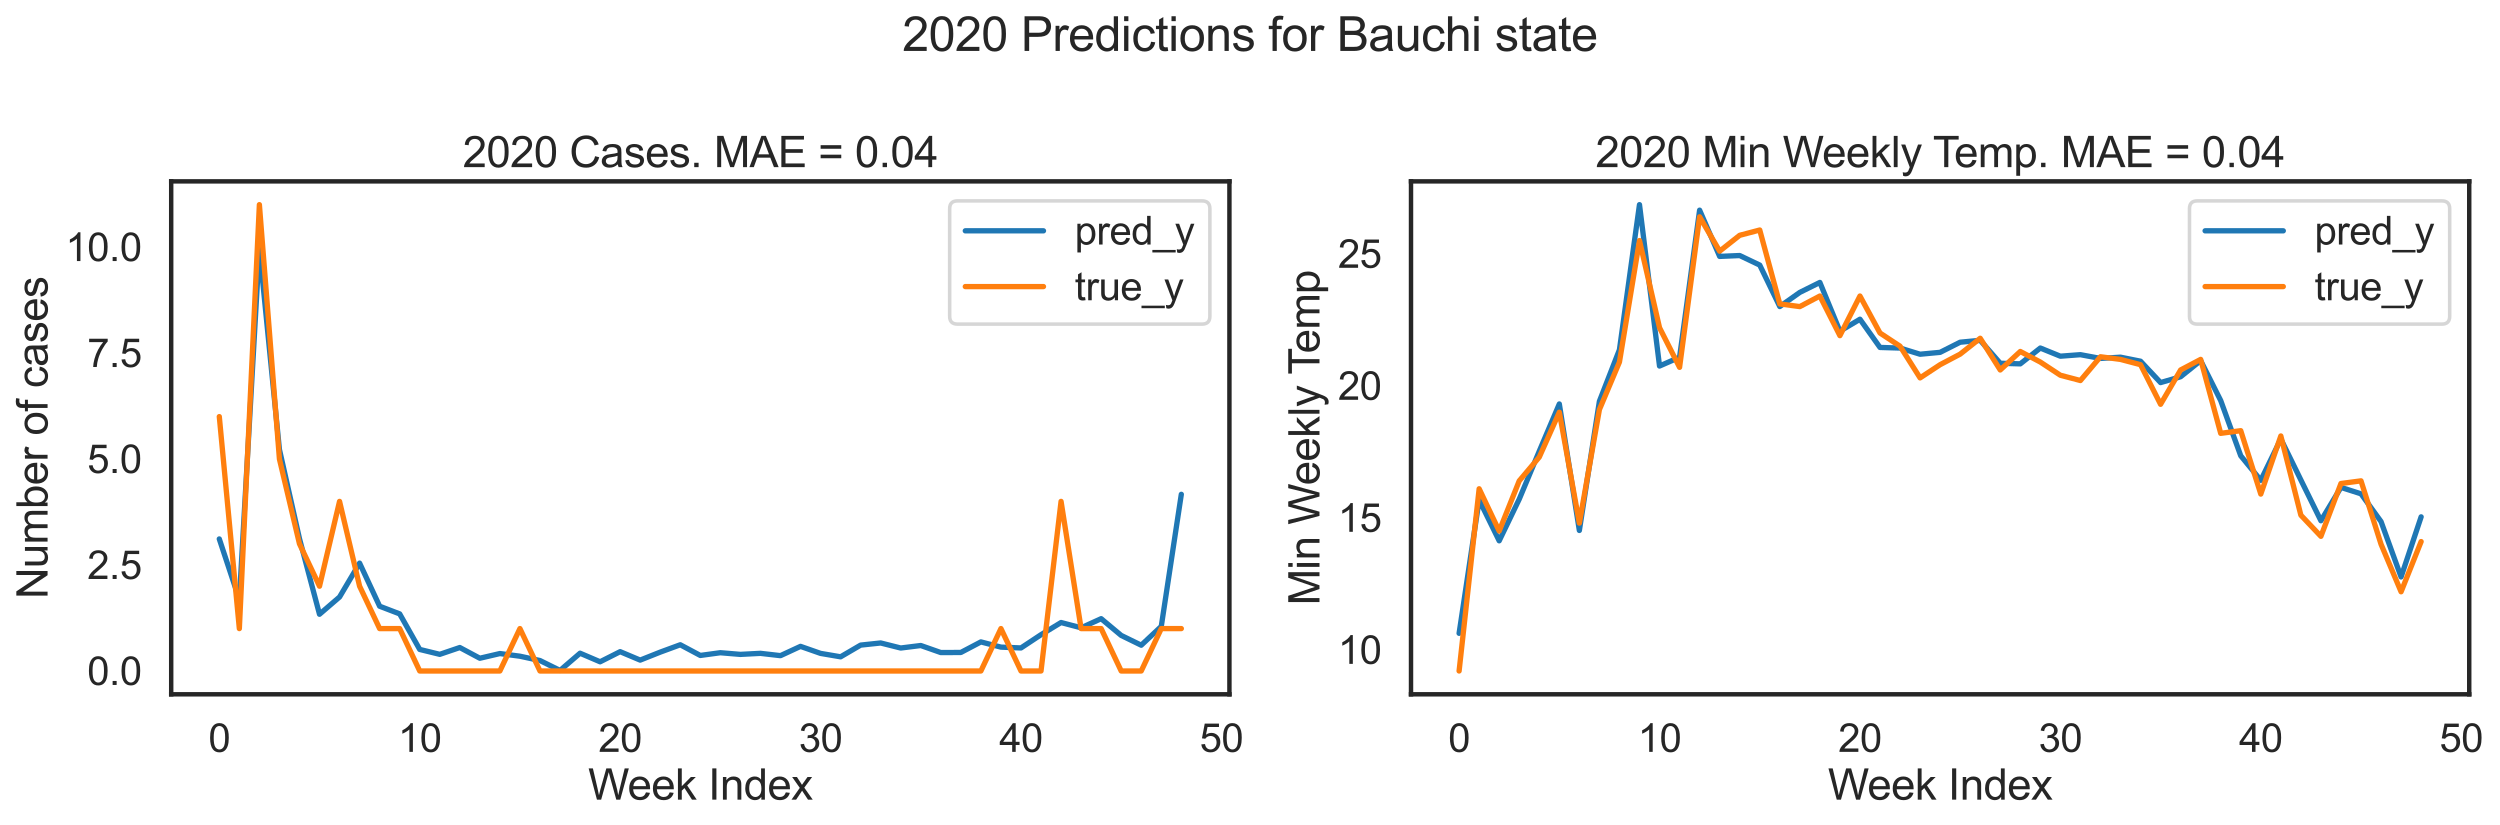 <?xml version="1.0" encoding="utf-8" standalone="no"?>
<!DOCTYPE svg PUBLIC "-//W3C//DTD SVG 1.1//EN"
  "http://www.w3.org/Graphics/SVG/1.1/DTD/svg11.dtd">
<svg xmlns:xlink="http://www.w3.org/1999/xlink" width="1055.394pt" height="348.351pt" viewBox="0 0 1055.394 348.351" xmlns="http://www.w3.org/2000/svg" version="1.1">
 <defs>
  <style type="text/css">*{stroke-linejoin: round; stroke-linecap: butt}</style>
 </defs>
 <g id="figure_1">
  <g id="patch_1">
   <path d="M 0 348.351 
L 1055.394 348.351 
L 1055.394 0 
L 0 0 
z
" style="fill: #ffffff"/>
  </g>
  <g id="axes_1">
   <g id="patch_2">
    <path d="M 72.272 293.1 
L 519.008 293.1 
L 519.008 76.56 
L 72.272 76.56 
z
" style="fill: #ffffff"/>
   </g>
   <g id="matplotlib.axis_1">
    <g id="xtick_1">
     <g id="text_1">
      <!-- 0 -->
      <g style="fill: #262626" transform="translate(87.99 317.41) scale(0.165 -0.165)">
       <defs>
        <path id="ArialMT-30" d="M 266 2259 
Q 266 3072 433 3567 
Q 600 4063 929 4331 
Q 1259 4600 1759 4600 
Q 2128 4600 2406 4451 
Q 2684 4303 2865 4023 
Q 3047 3744 3150 3342 
Q 3253 2941 3253 2259 
Q 3253 1453 3087 958 
Q 2922 463 2592 192 
Q 2263 -78 1759 -78 
Q 1097 -78 719 397 
Q 266 969 266 2259 
z
M 844 2259 
Q 844 1131 1108 757 
Q 1372 384 1759 384 
Q 2147 384 2411 759 
Q 2675 1134 2675 2259 
Q 2675 3391 2411 3762 
Q 2147 4134 1753 4134 
Q 1366 4134 1134 3806 
Q 844 3388 844 2259 
z
" transform="scale(0.016)"/>
       </defs>
       <use xlink:href="#ArialMT-30"/>
      </g>
     </g>
    </g>
    <g id="xtick_2">
     <g id="text_2">
      <!-- 10 -->
      <g style="fill: #262626" transform="translate(168.012 317.41) scale(0.165 -0.165)">
       <defs>
        <path id="ArialMT-31" d="M 2384 0 
L 1822 0 
L 1822 3584 
Q 1619 3391 1289 3197 
Q 959 3003 697 2906 
L 697 3450 
Q 1169 3672 1522 3987 
Q 1875 4303 2022 4600 
L 2384 4600 
L 2384 0 
z
" transform="scale(0.016)"/>
       </defs>
       <use xlink:href="#ArialMT-31"/>
       <use xlink:href="#ArialMT-30" x="55.615"/>
      </g>
     </g>
    </g>
    <g id="xtick_3">
     <g id="text_3">
      <!-- 20 -->
      <g style="fill: #262626" transform="translate(252.621 317.41) scale(0.165 -0.165)">
       <defs>
        <path id="ArialMT-32" d="M 3222 541 
L 3222 0 
L 194 0 
Q 188 203 259 391 
Q 375 700 629 1000 
Q 884 1300 1366 1694 
Q 2113 2306 2375 2664 
Q 2638 3022 2638 3341 
Q 2638 3675 2398 3904 
Q 2159 4134 1775 4134 
Q 1369 4134 1125 3890 
Q 881 3647 878 3216 
L 300 3275 
Q 359 3922 746 4261 
Q 1134 4600 1788 4600 
Q 2447 4600 2831 4234 
Q 3216 3869 3216 3328 
Q 3216 3053 3103 2787 
Q 2991 2522 2730 2228 
Q 2469 1934 1863 1422 
Q 1356 997 1212 845 
Q 1069 694 975 541 
L 3222 541 
z
" transform="scale(0.016)"/>
       </defs>
       <use xlink:href="#ArialMT-32"/>
       <use xlink:href="#ArialMT-30" x="55.615"/>
      </g>
     </g>
    </g>
    <g id="xtick_4">
     <g id="text_4">
      <!-- 30 -->
      <g style="fill: #262626" transform="translate(337.23 317.41) scale(0.165 -0.165)">
       <defs>
        <path id="ArialMT-33" d="M 269 1209 
L 831 1284 
Q 928 806 1161 595 
Q 1394 384 1728 384 
Q 2125 384 2398 659 
Q 2672 934 2672 1341 
Q 2672 1728 2419 1979 
Q 2166 2231 1775 2231 
Q 1616 2231 1378 2169 
L 1441 2663 
Q 1497 2656 1531 2656 
Q 1891 2656 2178 2843 
Q 2466 3031 2466 3422 
Q 2466 3731 2256 3934 
Q 2047 4138 1716 4138 
Q 1388 4138 1169 3931 
Q 950 3725 888 3313 
L 325 3413 
Q 428 3978 793 4289 
Q 1159 4600 1703 4600 
Q 2078 4600 2393 4439 
Q 2709 4278 2876 4000 
Q 3044 3722 3044 3409 
Q 3044 3113 2884 2869 
Q 2725 2625 2413 2481 
Q 2819 2388 3044 2092 
Q 3269 1797 3269 1353 
Q 3269 753 2831 336 
Q 2394 -81 1725 -81 
Q 1122 -81 723 278 
Q 325 638 269 1209 
z
" transform="scale(0.016)"/>
       </defs>
       <use xlink:href="#ArialMT-33"/>
       <use xlink:href="#ArialMT-30" x="55.615"/>
      </g>
     </g>
    </g>
    <g id="xtick_5">
     <g id="text_5">
      <!-- 40 -->
      <g style="fill: #262626" transform="translate(421.839 317.41) scale(0.165 -0.165)">
       <defs>
        <path id="ArialMT-34" d="M 2069 0 
L 2069 1097 
L 81 1097 
L 81 1613 
L 2172 4581 
L 2631 4581 
L 2631 1613 
L 3250 1613 
L 3250 1097 
L 2631 1097 
L 2631 0 
L 2069 0 
z
M 2069 1613 
L 2069 3678 
L 634 1613 
L 2069 1613 
z
" transform="scale(0.016)"/>
       </defs>
       <use xlink:href="#ArialMT-34"/>
       <use xlink:href="#ArialMT-30" x="55.615"/>
      </g>
     </g>
    </g>
    <g id="xtick_6">
     <g id="text_6">
      <!-- 50 -->
      <g style="fill: #262626" transform="translate(506.448 317.41) scale(0.165 -0.165)">
       <defs>
        <path id="ArialMT-35" d="M 266 1200 
L 856 1250 
Q 922 819 1161 601 
Q 1400 384 1738 384 
Q 2144 384 2425 690 
Q 2706 997 2706 1503 
Q 2706 1984 2436 2262 
Q 2166 2541 1728 2541 
Q 1456 2541 1237 2417 
Q 1019 2294 894 2097 
L 366 2166 
L 809 4519 
L 3088 4519 
L 3088 3981 
L 1259 3981 
L 1013 2750 
Q 1425 3038 1878 3038 
Q 2478 3038 2890 2622 
Q 3303 2206 3303 1553 
Q 3303 931 2941 478 
Q 2500 -78 1738 -78 
Q 1113 -78 717 272 
Q 322 622 266 1200 
z
" transform="scale(0.016)"/>
       </defs>
       <use xlink:href="#ArialMT-35"/>
       <use xlink:href="#ArialMT-30" x="55.615"/>
      </g>
     </g>
    </g>
    <g id="text_7">
     <!-- Week Index -->
     <g style="fill: #262626" transform="translate(248.277 337.574) scale(0.18 -0.18)">
      <defs>
       <path id="ArialMT-57" d="M 1294 0 
L 78 4581 
L 700 4581 
L 1397 1578 
Q 1509 1106 1591 641 
Q 1766 1375 1797 1488 
L 2669 4581 
L 3400 4581 
L 4056 2263 
Q 4303 1400 4413 641 
Q 4500 1075 4641 1638 
L 5359 4581 
L 5969 4581 
L 4713 0 
L 4128 0 
L 3163 3491 
Q 3041 3928 3019 4028 
Q 2947 3713 2884 3491 
L 1913 0 
L 1294 0 
z
" transform="scale(0.016)"/>
       <path id="ArialMT-65" d="M 2694 1069 
L 3275 997 
Q 3138 488 2766 206 
Q 2394 -75 1816 -75 
Q 1088 -75 661 373 
Q 234 822 234 1631 
Q 234 2469 665 2931 
Q 1097 3394 1784 3394 
Q 2450 3394 2872 2941 
Q 3294 2488 3294 1666 
Q 3294 1616 3291 1516 
L 816 1516 
Q 847 969 1125 678 
Q 1403 388 1819 388 
Q 2128 388 2347 550 
Q 2566 713 2694 1069 
z
M 847 1978 
L 2700 1978 
Q 2663 2397 2488 2606 
Q 2219 2931 1791 2931 
Q 1403 2931 1139 2672 
Q 875 2413 847 1978 
z
" transform="scale(0.016)"/>
       <path id="ArialMT-6b" d="M 425 0 
L 425 4581 
L 988 4581 
L 988 1969 
L 2319 3319 
L 3047 3319 
L 1778 2088 
L 3175 0 
L 2481 0 
L 1384 1697 
L 988 1316 
L 988 0 
L 425 0 
z
" transform="scale(0.016)"/>
       <path id="ArialMT-20" transform="scale(0.016)"/>
       <path id="ArialMT-49" d="M 597 0 
L 597 4581 
L 1203 4581 
L 1203 0 
L 597 0 
z
" transform="scale(0.016)"/>
       <path id="ArialMT-6e" d="M 422 0 
L 422 3319 
L 928 3319 
L 928 2847 
Q 1294 3394 1984 3394 
Q 2284 3394 2536 3286 
Q 2788 3178 2913 3003 
Q 3038 2828 3088 2588 
Q 3119 2431 3119 2041 
L 3119 0 
L 2556 0 
L 2556 2019 
Q 2556 2363 2490 2533 
Q 2425 2703 2258 2804 
Q 2091 2906 1866 2906 
Q 1506 2906 1245 2678 
Q 984 2450 984 1813 
L 984 0 
L 422 0 
z
" transform="scale(0.016)"/>
       <path id="ArialMT-64" d="M 2575 0 
L 2575 419 
Q 2259 -75 1647 -75 
Q 1250 -75 917 144 
Q 584 363 401 755 
Q 219 1147 219 1656 
Q 219 2153 384 2558 
Q 550 2963 881 3178 
Q 1213 3394 1622 3394 
Q 1922 3394 2156 3267 
Q 2391 3141 2538 2938 
L 2538 4581 
L 3097 4581 
L 3097 0 
L 2575 0 
z
M 797 1656 
Q 797 1019 1065 703 
Q 1334 388 1700 388 
Q 2069 388 2326 689 
Q 2584 991 2584 1609 
Q 2584 2291 2321 2609 
Q 2059 2928 1675 2928 
Q 1300 2928 1048 2622 
Q 797 2316 797 1656 
z
" transform="scale(0.016)"/>
       <path id="ArialMT-78" d="M 47 0 
L 1259 1725 
L 138 3319 
L 841 3319 
L 1350 2541 
Q 1494 2319 1581 2169 
Q 1719 2375 1834 2534 
L 2394 3319 
L 3066 3319 
L 1919 1756 
L 3153 0 
L 2463 0 
L 1781 1031 
L 1600 1309 
L 728 0 
L 47 0 
z
" transform="scale(0.016)"/>
      </defs>
      <use xlink:href="#ArialMT-57"/>
      <use xlink:href="#ArialMT-65" x="92.635"/>
      <use xlink:href="#ArialMT-65" x="148.25"/>
      <use xlink:href="#ArialMT-6b" x="203.865"/>
      <use xlink:href="#ArialMT-20" x="253.865"/>
      <use xlink:href="#ArialMT-49" x="281.648"/>
      <use xlink:href="#ArialMT-6e" x="309.432"/>
      <use xlink:href="#ArialMT-64" x="365.047"/>
      <use xlink:href="#ArialMT-65" x="420.662"/>
      <use xlink:href="#ArialMT-78" x="476.277"/>
     </g>
    </g>
   </g>
   <g id="matplotlib.axis_2">
    <g id="ytick_1">
     <g id="text_8">
      <!-- 0.0 -->
      <g style="fill: #262626" transform="translate(36.837 289.162) scale(0.165 -0.165)">
       <defs>
        <path id="ArialMT-2e" d="M 581 0 
L 581 641 
L 1222 641 
L 1222 0 
L 581 0 
z
" transform="scale(0.016)"/>
       </defs>
       <use xlink:href="#ArialMT-30"/>
       <use xlink:href="#ArialMT-2e" x="55.615"/>
       <use xlink:href="#ArialMT-30" x="83.398"/>
      </g>
     </g>
    </g>
    <g id="ytick_2">
     <g id="text_9">
      <!-- 2.5 -->
      <g style="fill: #262626" transform="translate(36.837 244.423) scale(0.165 -0.165)">
       <use xlink:href="#ArialMT-32"/>
       <use xlink:href="#ArialMT-2e" x="55.615"/>
       <use xlink:href="#ArialMT-35" x="83.398"/>
      </g>
     </g>
    </g>
    <g id="ytick_3">
     <g id="text_10">
      <!-- 5.0 -->
      <g style="fill: #262626" transform="translate(36.837 199.683) scale(0.165 -0.165)">
       <use xlink:href="#ArialMT-35"/>
       <use xlink:href="#ArialMT-2e" x="55.615"/>
       <use xlink:href="#ArialMT-30" x="83.398"/>
      </g>
     </g>
    </g>
    <g id="ytick_4">
     <g id="text_11">
      <!-- 7.5 -->
      <g style="fill: #262626" transform="translate(36.837 154.943) scale(0.165 -0.165)">
       <defs>
        <path id="ArialMT-37" d="M 303 3981 
L 303 4522 
L 3269 4522 
L 3269 4084 
Q 2831 3619 2401 2847 
Q 1972 2075 1738 1259 
Q 1569 684 1522 0 
L 944 0 
Q 953 541 1156 1306 
Q 1359 2072 1739 2783 
Q 2119 3494 2547 3981 
L 303 3981 
z
" transform="scale(0.016)"/>
       </defs>
       <use xlink:href="#ArialMT-37"/>
       <use xlink:href="#ArialMT-2e" x="55.615"/>
       <use xlink:href="#ArialMT-35" x="83.398"/>
      </g>
     </g>
    </g>
    <g id="ytick_5">
     <g id="text_12">
      <!-- 10.0 -->
      <g style="fill: #262626" transform="translate(27.662 110.204) scale(0.165 -0.165)">
       <use xlink:href="#ArialMT-31"/>
       <use xlink:href="#ArialMT-30" x="55.615"/>
       <use xlink:href="#ArialMT-2e" x="111.23"/>
       <use xlink:href="#ArialMT-30" x="139.014"/>
      </g>
     </g>
    </g>
    <g id="text_13">
     <!-- Number of cases -->
     <g style="fill: #262626" transform="translate(20.084 252.853) rotate(-90) scale(0.18 -0.18)">
      <defs>
       <path id="ArialMT-4e" d="M 488 0 
L 488 4581 
L 1109 4581 
L 3516 984 
L 3516 4581 
L 4097 4581 
L 4097 0 
L 3475 0 
L 1069 3600 
L 1069 0 
L 488 0 
z
" transform="scale(0.016)"/>
       <path id="ArialMT-75" d="M 2597 0 
L 2597 488 
Q 2209 -75 1544 -75 
Q 1250 -75 995 37 
Q 741 150 617 320 
Q 494 491 444 738 
Q 409 903 409 1263 
L 409 3319 
L 972 3319 
L 972 1478 
Q 972 1038 1006 884 
Q 1059 663 1231 536 
Q 1403 409 1656 409 
Q 1909 409 2131 539 
Q 2353 669 2445 892 
Q 2538 1116 2538 1541 
L 2538 3319 
L 3100 3319 
L 3100 0 
L 2597 0 
z
" transform="scale(0.016)"/>
       <path id="ArialMT-6d" d="M 422 0 
L 422 3319 
L 925 3319 
L 925 2853 
Q 1081 3097 1340 3245 
Q 1600 3394 1931 3394 
Q 2300 3394 2536 3241 
Q 2772 3088 2869 2813 
Q 3263 3394 3894 3394 
Q 4388 3394 4653 3120 
Q 4919 2847 4919 2278 
L 4919 0 
L 4359 0 
L 4359 2091 
Q 4359 2428 4304 2576 
Q 4250 2725 4106 2815 
Q 3963 2906 3769 2906 
Q 3419 2906 3187 2673 
Q 2956 2441 2956 1928 
L 2956 0 
L 2394 0 
L 2394 2156 
Q 2394 2531 2256 2718 
Q 2119 2906 1806 2906 
Q 1569 2906 1367 2781 
Q 1166 2656 1075 2415 
Q 984 2175 984 1722 
L 984 0 
L 422 0 
z
" transform="scale(0.016)"/>
       <path id="ArialMT-62" d="M 941 0 
L 419 0 
L 419 4581 
L 981 4581 
L 981 2947 
Q 1338 3394 1891 3394 
Q 2197 3394 2470 3270 
Q 2744 3147 2920 2923 
Q 3097 2700 3197 2384 
Q 3297 2069 3297 1709 
Q 3297 856 2875 390 
Q 2453 -75 1863 -75 
Q 1275 -75 941 416 
L 941 0 
z
M 934 1684 
Q 934 1088 1097 822 
Q 1363 388 1816 388 
Q 2184 388 2453 708 
Q 2722 1028 2722 1663 
Q 2722 2313 2464 2622 
Q 2206 2931 1841 2931 
Q 1472 2931 1203 2611 
Q 934 2291 934 1684 
z
" transform="scale(0.016)"/>
       <path id="ArialMT-72" d="M 416 0 
L 416 3319 
L 922 3319 
L 922 2816 
Q 1116 3169 1280 3281 
Q 1444 3394 1641 3394 
Q 1925 3394 2219 3213 
L 2025 2691 
Q 1819 2813 1613 2813 
Q 1428 2813 1281 2702 
Q 1134 2591 1072 2394 
Q 978 2094 978 1738 
L 978 0 
L 416 0 
z
" transform="scale(0.016)"/>
       <path id="ArialMT-6f" d="M 213 1659 
Q 213 2581 725 3025 
Q 1153 3394 1769 3394 
Q 2453 3394 2887 2945 
Q 3322 2497 3322 1706 
Q 3322 1066 3130 698 
Q 2938 331 2570 128 
Q 2203 -75 1769 -75 
Q 1072 -75 642 372 
Q 213 819 213 1659 
z
M 791 1659 
Q 791 1022 1069 705 
Q 1347 388 1769 388 
Q 2188 388 2466 706 
Q 2744 1025 2744 1678 
Q 2744 2294 2464 2611 
Q 2184 2928 1769 2928 
Q 1347 2928 1069 2612 
Q 791 2297 791 1659 
z
" transform="scale(0.016)"/>
       <path id="ArialMT-66" d="M 556 0 
L 556 2881 
L 59 2881 
L 59 3319 
L 556 3319 
L 556 3672 
Q 556 4006 616 4169 
Q 697 4388 901 4523 
Q 1106 4659 1475 4659 
Q 1713 4659 2000 4603 
L 1916 4113 
Q 1741 4144 1584 4144 
Q 1328 4144 1222 4034 
Q 1116 3925 1116 3625 
L 1116 3319 
L 1763 3319 
L 1763 2881 
L 1116 2881 
L 1116 0 
L 556 0 
z
" transform="scale(0.016)"/>
       <path id="ArialMT-63" d="M 2588 1216 
L 3141 1144 
Q 3050 572 2676 248 
Q 2303 -75 1759 -75 
Q 1078 -75 664 370 
Q 250 816 250 1647 
Q 250 2184 428 2587 
Q 606 2991 970 3192 
Q 1334 3394 1763 3394 
Q 2303 3394 2647 3120 
Q 2991 2847 3088 2344 
L 2541 2259 
Q 2463 2594 2264 2762 
Q 2066 2931 1784 2931 
Q 1359 2931 1093 2626 
Q 828 2322 828 1663 
Q 828 994 1084 691 
Q 1341 388 1753 388 
Q 2084 388 2306 591 
Q 2528 794 2588 1216 
z
" transform="scale(0.016)"/>
       <path id="ArialMT-61" d="M 2588 409 
Q 2275 144 1986 34 
Q 1697 -75 1366 -75 
Q 819 -75 525 192 
Q 231 459 231 875 
Q 231 1119 342 1320 
Q 453 1522 633 1644 
Q 813 1766 1038 1828 
Q 1203 1872 1538 1913 
Q 2219 1994 2541 2106 
Q 2544 2222 2544 2253 
Q 2544 2597 2384 2738 
Q 2169 2928 1744 2928 
Q 1347 2928 1158 2789 
Q 969 2650 878 2297 
L 328 2372 
Q 403 2725 575 2942 
Q 747 3159 1072 3276 
Q 1397 3394 1825 3394 
Q 2250 3394 2515 3294 
Q 2781 3194 2906 3042 
Q 3031 2891 3081 2659 
Q 3109 2516 3109 2141 
L 3109 1391 
Q 3109 606 3145 398 
Q 3181 191 3288 0 
L 2700 0 
Q 2613 175 2588 409 
z
M 2541 1666 
Q 2234 1541 1622 1453 
Q 1275 1403 1131 1340 
Q 988 1278 909 1158 
Q 831 1038 831 891 
Q 831 666 1001 516 
Q 1172 366 1500 366 
Q 1825 366 2078 508 
Q 2331 650 2450 897 
Q 2541 1088 2541 1459 
L 2541 1666 
z
" transform="scale(0.016)"/>
       <path id="ArialMT-73" d="M 197 991 
L 753 1078 
Q 800 744 1014 566 
Q 1228 388 1613 388 
Q 2000 388 2187 545 
Q 2375 703 2375 916 
Q 2375 1106 2209 1216 
Q 2094 1291 1634 1406 
Q 1016 1563 777 1677 
Q 538 1791 414 1992 
Q 291 2194 291 2438 
Q 291 2659 392 2848 
Q 494 3038 669 3163 
Q 800 3259 1026 3326 
Q 1253 3394 1513 3394 
Q 1903 3394 2198 3281 
Q 2494 3169 2634 2976 
Q 2775 2784 2828 2463 
L 2278 2388 
Q 2241 2644 2061 2787 
Q 1881 2931 1553 2931 
Q 1166 2931 1000 2803 
Q 834 2675 834 2503 
Q 834 2394 903 2306 
Q 972 2216 1119 2156 
Q 1203 2125 1616 2013 
Q 2213 1853 2448 1751 
Q 2684 1650 2818 1456 
Q 2953 1263 2953 975 
Q 2953 694 2789 445 
Q 2625 197 2315 61 
Q 2006 -75 1616 -75 
Q 969 -75 630 194 
Q 291 463 197 991 
z
" transform="scale(0.016)"/>
      </defs>
      <use xlink:href="#ArialMT-4e"/>
      <use xlink:href="#ArialMT-75" x="72.217"/>
      <use xlink:href="#ArialMT-6d" x="127.832"/>
      <use xlink:href="#ArialMT-62" x="211.133"/>
      <use xlink:href="#ArialMT-65" x="266.748"/>
      <use xlink:href="#ArialMT-72" x="322.363"/>
      <use xlink:href="#ArialMT-20" x="355.664"/>
      <use xlink:href="#ArialMT-6f" x="383.447"/>
      <use xlink:href="#ArialMT-66" x="439.062"/>
      <use xlink:href="#ArialMT-20" x="466.846"/>
      <use xlink:href="#ArialMT-63" x="494.629"/>
      <use xlink:href="#ArialMT-61" x="544.629"/>
      <use xlink:href="#ArialMT-73" x="600.244"/>
      <use xlink:href="#ArialMT-65" x="650.244"/>
      <use xlink:href="#ArialMT-73" x="705.859"/>
     </g>
    </g>
   </g>
   <g id="line2d_1">
    <path d="M 92.578 227.526 
L 101.039 253.113 
L 109.5 104.651 
L 117.961 189.757 
L 126.422 227.388 
L 134.883 259.308 
L 143.344 252.031 
L 151.805 237.732 
L 160.265 255.918 
L 168.726 259.157 
L 177.187 274.162 
L 185.648 276.233 
L 194.109 273.36 
L 202.57 277.88 
L 211.031 275.903 
L 219.492 277.022 
L 227.953 278.852 
L 236.414 283.033 
L 244.874 275.759 
L 253.335 279.378 
L 261.796 275.106 
L 270.257 278.667 
L 278.718 275.305 
L 287.179 272.191 
L 295.64 276.702 
L 304.101 275.55 
L 312.562 276.255 
L 321.023 275.814 
L 329.484 276.789 
L 337.944 272.871 
L 346.405 275.833 
L 354.866 277.279 
L 363.327 272.336 
L 371.788 271.435 
L 380.249 273.566 
L 388.71 272.508 
L 397.171 275.483 
L 405.632 275.443 
L 414.093 270.989 
L 422.553 273.185 
L 431.014 273.537 
L 439.475 267.936 
L 447.936 262.805 
L 456.397 265.032 
L 464.858 261.184 
L 473.319 268.246 
L 481.78 272.375 
L 490.241 264.435 
L 498.702 208.688 
" clip-path="url(#p2c57cfb9e2)" style="fill: none; stroke: #1f77b4; stroke-width: 2.25; stroke-linecap: round"/>
   </g>
   <g id="line2d_2">
    <path d="M 92.578 175.882 
L 101.039 265.361 
L 109.5 86.403 
L 117.961 193.778 
L 126.422 229.57 
L 134.883 247.466 
L 143.344 211.674 
L 151.805 247.466 
L 160.265 265.361 
L 168.726 265.361 
L 177.187 283.257 
L 185.648 283.257 
L 194.109 283.257 
L 202.57 283.257 
L 211.031 283.257 
L 219.492 265.361 
L 227.953 283.257 
L 236.414 283.257 
L 244.874 283.257 
L 253.335 283.257 
L 261.796 283.257 
L 270.257 283.257 
L 278.718 283.257 
L 287.179 283.257 
L 295.64 283.257 
L 304.101 283.257 
L 312.562 283.257 
L 321.023 283.257 
L 329.484 283.257 
L 337.944 283.257 
L 346.405 283.257 
L 354.866 283.257 
L 363.327 283.257 
L 371.788 283.257 
L 380.249 283.257 
L 388.71 283.257 
L 397.171 283.257 
L 405.632 283.257 
L 414.093 283.257 
L 422.553 265.361 
L 431.014 283.257 
L 439.475 283.257 
L 447.936 211.674 
L 456.397 265.361 
L 464.858 265.361 
L 473.319 283.257 
L 481.78 283.257 
L 490.241 265.361 
L 498.702 265.361 
" clip-path="url(#p2c57cfb9e2)" style="fill: none; stroke: #ff7f0e; stroke-width: 2.25; stroke-linecap: round"/>
   </g>
   <g id="patch_3">
    <path d="M 72.272 293.1 
L 72.272 76.56 
" style="fill: none; stroke: #262626; stroke-width: 1.875; stroke-linejoin: miter; stroke-linecap: square"/>
   </g>
   <g id="patch_4">
    <path d="M 519.008 293.1 
L 519.008 76.56 
" style="fill: none; stroke: #262626; stroke-width: 1.875; stroke-linejoin: miter; stroke-linecap: square"/>
   </g>
   <g id="patch_5">
    <path d="M 72.272 293.1 
L 519.008 293.1 
" style="fill: none; stroke: #262626; stroke-width: 1.875; stroke-linejoin: miter; stroke-linecap: square"/>
   </g>
   <g id="patch_6">
    <path d="M 72.272 76.56 
L 519.008 76.56 
" style="fill: none; stroke: #262626; stroke-width: 1.875; stroke-linejoin: miter; stroke-linecap: square"/>
   </g>
   <g id="text_14">
    <!-- 2020 Cases. MAE = 0.04 -->
    <g style="fill: #262626" transform="translate(195.335 70.56) scale(0.18 -0.18)">
     <defs>
      <path id="ArialMT-43" d="M 3763 1606 
L 4369 1453 
Q 4178 706 3683 314 
Q 3188 -78 2472 -78 
Q 1731 -78 1267 223 
Q 803 525 561 1097 
Q 319 1669 319 2325 
Q 319 3041 592 3573 
Q 866 4106 1370 4382 
Q 1875 4659 2481 4659 
Q 3169 4659 3637 4309 
Q 4106 3959 4291 3325 
L 3694 3184 
Q 3534 3684 3231 3912 
Q 2928 4141 2469 4141 
Q 1941 4141 1586 3887 
Q 1231 3634 1087 3207 
Q 944 2781 944 2328 
Q 944 1744 1114 1308 
Q 1284 872 1643 656 
Q 2003 441 2422 441 
Q 2931 441 3284 734 
Q 3638 1028 3763 1606 
z
" transform="scale(0.016)"/>
      <path id="ArialMT-4d" d="M 475 0 
L 475 4581 
L 1388 4581 
L 2472 1338 
Q 2622 884 2691 659 
Q 2769 909 2934 1394 
L 4031 4581 
L 4847 4581 
L 4847 0 
L 4263 0 
L 4263 3834 
L 2931 0 
L 2384 0 
L 1059 3900 
L 1059 0 
L 475 0 
z
" transform="scale(0.016)"/>
      <path id="ArialMT-41" d="M -9 0 
L 1750 4581 
L 2403 4581 
L 4278 0 
L 3588 0 
L 3053 1388 
L 1138 1388 
L 634 0 
L -9 0 
z
M 1313 1881 
L 2866 1881 
L 2388 3150 
Q 2169 3728 2063 4100 
Q 1975 3659 1816 3225 
L 1313 1881 
z
" transform="scale(0.016)"/>
      <path id="ArialMT-45" d="M 506 0 
L 506 4581 
L 3819 4581 
L 3819 4041 
L 1113 4041 
L 1113 2638 
L 3647 2638 
L 3647 2100 
L 1113 2100 
L 1113 541 
L 3925 541 
L 3925 0 
L 506 0 
z
" transform="scale(0.016)"/>
      <path id="ArialMT-3d" d="M 3381 2694 
L 356 2694 
L 356 3219 
L 3381 3219 
L 3381 2694 
z
M 3381 1303 
L 356 1303 
L 356 1828 
L 3381 1828 
L 3381 1303 
z
" transform="scale(0.016)"/>
     </defs>
     <use xlink:href="#ArialMT-32"/>
     <use xlink:href="#ArialMT-30" x="55.615"/>
     <use xlink:href="#ArialMT-32" x="111.23"/>
     <use xlink:href="#ArialMT-30" x="166.846"/>
     <use xlink:href="#ArialMT-20" x="222.461"/>
     <use xlink:href="#ArialMT-43" x="250.244"/>
     <use xlink:href="#ArialMT-61" x="322.461"/>
     <use xlink:href="#ArialMT-73" x="378.076"/>
     <use xlink:href="#ArialMT-65" x="428.076"/>
     <use xlink:href="#ArialMT-73" x="483.691"/>
     <use xlink:href="#ArialMT-2e" x="533.691"/>
     <use xlink:href="#ArialMT-20" x="561.475"/>
     <use xlink:href="#ArialMT-4d" x="589.258"/>
     <use xlink:href="#ArialMT-41" x="672.559"/>
     <use xlink:href="#ArialMT-45" x="739.258"/>
     <use xlink:href="#ArialMT-20" x="805.957"/>
     <use xlink:href="#ArialMT-3d" x="833.74"/>
     <use xlink:href="#ArialMT-20" x="892.139"/>
     <use xlink:href="#ArialMT-30" x="919.922"/>
     <use xlink:href="#ArialMT-2e" x="975.537"/>
     <use xlink:href="#ArialMT-30" x="1003.32"/>
     <use xlink:href="#ArialMT-34" x="1058.936"/>
    </g>
   </g>
   <g id="legend_1">
    <g id="patch_7">
     <path d="M 404.212 136.826 
L 507.458 136.826 
Q 510.758 136.826 510.758 133.526 
L 510.758 88.11 
Q 510.758 84.81 507.458 84.81 
L 404.212 84.81 
Q 400.912 84.81 400.912 88.11 
L 400.912 133.526 
Q 400.912 136.826 404.212 136.826 
z
" style="fill: #ffffff; opacity: 0.8; stroke: #cccccc; stroke-width: 1.5; stroke-linejoin: miter"/>
    </g>
    <g id="line2d_3">
     <path d="M 407.512 97.445 
L 424.012 97.445 
L 440.512 97.445 
" style="fill: none; stroke: #1f77b4; stroke-width: 2.25; stroke-linecap: round"/>
    </g>
    <g id="text_15">
     <!-- pred_y -->
     <g style="fill: #262626" transform="translate(453.712 103.22) scale(0.165 -0.165)">
      <defs>
       <path id="ArialMT-70" d="M 422 -1272 
L 422 3319 
L 934 3319 
L 934 2888 
Q 1116 3141 1344 3267 
Q 1572 3394 1897 3394 
Q 2322 3394 2647 3175 
Q 2972 2956 3137 2557 
Q 3303 2159 3303 1684 
Q 3303 1175 3120 767 
Q 2938 359 2589 142 
Q 2241 -75 1856 -75 
Q 1575 -75 1351 44 
Q 1128 163 984 344 
L 984 -1272 
L 422 -1272 
z
M 931 1641 
Q 931 1000 1190 694 
Q 1450 388 1819 388 
Q 2194 388 2461 705 
Q 2728 1022 2728 1688 
Q 2728 2322 2467 2637 
Q 2206 2953 1844 2953 
Q 1484 2953 1207 2617 
Q 931 2281 931 1641 
z
" transform="scale(0.016)"/>
       <path id="ArialMT-5f" d="M -97 -1272 
L -97 -866 
L 3631 -866 
L 3631 -1272 
L -97 -1272 
z
" transform="scale(0.016)"/>
       <path id="ArialMT-79" d="M 397 -1278 
L 334 -750 
Q 519 -800 656 -800 
Q 844 -800 956 -737 
Q 1069 -675 1141 -563 
Q 1194 -478 1313 -144 
Q 1328 -97 1363 -6 
L 103 3319 
L 709 3319 
L 1400 1397 
Q 1534 1031 1641 628 
Q 1738 1016 1872 1384 
L 2581 3319 
L 3144 3319 
L 1881 -56 
Q 1678 -603 1566 -809 
Q 1416 -1088 1222 -1217 
Q 1028 -1347 759 -1347 
Q 597 -1347 397 -1278 
z
" transform="scale(0.016)"/>
      </defs>
      <use xlink:href="#ArialMT-70"/>
      <use xlink:href="#ArialMT-72" x="55.615"/>
      <use xlink:href="#ArialMT-65" x="88.916"/>
      <use xlink:href="#ArialMT-64" x="144.531"/>
      <use xlink:href="#ArialMT-5f" x="200.146"/>
      <use xlink:href="#ArialMT-79" x="255.762"/>
     </g>
    </g>
    <g id="line2d_4">
     <path d="M 407.512 120.979 
L 424.012 120.979 
L 440.512 120.979 
" style="fill: none; stroke: #ff7f0e; stroke-width: 2.25; stroke-linecap: round"/>
    </g>
    <g id="text_16">
     <!-- true_y -->
     <g style="fill: #262626" transform="translate(453.712 126.754) scale(0.165 -0.165)">
      <defs>
       <path id="ArialMT-74" d="M 1650 503 
L 1731 6 
Q 1494 -44 1306 -44 
Q 1000 -44 831 53 
Q 663 150 594 308 
Q 525 466 525 972 
L 525 2881 
L 113 2881 
L 113 3319 
L 525 3319 
L 525 4141 
L 1084 4478 
L 1084 3319 
L 1650 3319 
L 1650 2881 
L 1084 2881 
L 1084 941 
Q 1084 700 1114 631 
Q 1144 563 1211 522 
Q 1278 481 1403 481 
Q 1497 481 1650 503 
z
" transform="scale(0.016)"/>
      </defs>
      <use xlink:href="#ArialMT-74"/>
      <use xlink:href="#ArialMT-72" x="27.783"/>
      <use xlink:href="#ArialMT-75" x="61.084"/>
      <use xlink:href="#ArialMT-65" x="116.699"/>
      <use xlink:href="#ArialMT-5f" x="172.314"/>
      <use xlink:href="#ArialMT-79" x="227.93"/>
     </g>
    </g>
   </g>
  </g>
  <g id="axes_2">
   <g id="patch_8">
    <path d="M 595.667 293.1 
L 1042.403 293.1 
L 1042.403 76.56 
L 595.667 76.56 
z
" style="fill: #ffffff"/>
   </g>
   <g id="matplotlib.axis_3">
    <g id="xtick_7">
     <g id="text_17">
      <!-- 0 -->
      <g style="fill: #262626" transform="translate(611.385 317.41) scale(0.165 -0.165)">
       <use xlink:href="#ArialMT-30"/>
      </g>
     </g>
    </g>
    <g id="xtick_8">
     <g id="text_18">
      <!-- 10 -->
      <g style="fill: #262626" transform="translate(691.407 317.41) scale(0.165 -0.165)">
       <use xlink:href="#ArialMT-31"/>
       <use xlink:href="#ArialMT-30" x="55.615"/>
      </g>
     </g>
    </g>
    <g id="xtick_9">
     <g id="text_19">
      <!-- 20 -->
      <g style="fill: #262626" transform="translate(776.016 317.41) scale(0.165 -0.165)">
       <use xlink:href="#ArialMT-32"/>
       <use xlink:href="#ArialMT-30" x="55.615"/>
      </g>
     </g>
    </g>
    <g id="xtick_10">
     <g id="text_20">
      <!-- 30 -->
      <g style="fill: #262626" transform="translate(860.625 317.41) scale(0.165 -0.165)">
       <use xlink:href="#ArialMT-33"/>
       <use xlink:href="#ArialMT-30" x="55.615"/>
      </g>
     </g>
    </g>
    <g id="xtick_11">
     <g id="text_21">
      <!-- 40 -->
      <g style="fill: #262626" transform="translate(945.234 317.41) scale(0.165 -0.165)">
       <use xlink:href="#ArialMT-34"/>
       <use xlink:href="#ArialMT-30" x="55.615"/>
      </g>
     </g>
    </g>
    <g id="xtick_12">
     <g id="text_22">
      <!-- 50 -->
      <g style="fill: #262626" transform="translate(1029.843 317.41) scale(0.165 -0.165)">
       <use xlink:href="#ArialMT-35"/>
       <use xlink:href="#ArialMT-30" x="55.615"/>
      </g>
     </g>
    </g>
    <g id="text_23">
     <!-- Week Index -->
     <g style="fill: #262626" transform="translate(771.672 337.574) scale(0.18 -0.18)">
      <use xlink:href="#ArialMT-57"/>
      <use xlink:href="#ArialMT-65" x="92.635"/>
      <use xlink:href="#ArialMT-65" x="148.25"/>
      <use xlink:href="#ArialMT-6b" x="203.865"/>
      <use xlink:href="#ArialMT-20" x="253.865"/>
      <use xlink:href="#ArialMT-49" x="281.648"/>
      <use xlink:href="#ArialMT-6e" x="309.432"/>
      <use xlink:href="#ArialMT-64" x="365.047"/>
      <use xlink:href="#ArialMT-65" x="420.662"/>
      <use xlink:href="#ArialMT-78" x="476.277"/>
     </g>
    </g>
   </g>
   <g id="matplotlib.axis_4">
    <g id="ytick_6">
     <g id="text_24">
      <!-- 10 -->
      <g style="fill: #262626" transform="translate(564.816 280.245) scale(0.165 -0.165)">
       <use xlink:href="#ArialMT-31"/>
       <use xlink:href="#ArialMT-30" x="55.615"/>
      </g>
     </g>
    </g>
    <g id="ytick_7">
     <g id="text_25">
      <!-- 15 -->
      <g style="fill: #262626" transform="translate(564.816 224.511) scale(0.165 -0.165)">
       <use xlink:href="#ArialMT-31"/>
       <use xlink:href="#ArialMT-35" x="55.615"/>
      </g>
     </g>
    </g>
    <g id="ytick_8">
     <g id="text_26">
      <!-- 20 -->
      <g style="fill: #262626" transform="translate(564.816 168.777) scale(0.165 -0.165)">
       <use xlink:href="#ArialMT-32"/>
       <use xlink:href="#ArialMT-30" x="55.615"/>
      </g>
     </g>
    </g>
    <g id="ytick_9">
     <g id="text_27">
      <!-- 25 -->
      <g style="fill: #262626" transform="translate(564.816 113.043) scale(0.165 -0.165)">
       <use xlink:href="#ArialMT-32"/>
       <use xlink:href="#ArialMT-35" x="55.615"/>
      </g>
     </g>
    </g>
    <g id="text_28">
     <!-- Min Weekly Temp -->
     <g style="fill: #262626" transform="translate(557.028 255.524) rotate(-90) scale(0.18 -0.18)">
      <defs>
       <path id="ArialMT-69" d="M 425 3934 
L 425 4581 
L 988 4581 
L 988 3934 
L 425 3934 
z
M 425 0 
L 425 3319 
L 988 3319 
L 988 0 
L 425 0 
z
" transform="scale(0.016)"/>
       <path id="ArialMT-6c" d="M 409 0 
L 409 4581 
L 972 4581 
L 972 0 
L 409 0 
z
" transform="scale(0.016)"/>
       <path id="ArialMT-54" d="M 1659 0 
L 1659 4041 
L 150 4041 
L 150 4581 
L 3781 4581 
L 3781 4041 
L 2266 4041 
L 2266 0 
L 1659 0 
z
" transform="scale(0.016)"/>
      </defs>
      <use xlink:href="#ArialMT-4d"/>
      <use xlink:href="#ArialMT-69" x="83.301"/>
      <use xlink:href="#ArialMT-6e" x="105.518"/>
      <use xlink:href="#ArialMT-20" x="161.133"/>
      <use xlink:href="#ArialMT-57" x="188.916"/>
      <use xlink:href="#ArialMT-65" x="281.551"/>
      <use xlink:href="#ArialMT-65" x="337.166"/>
      <use xlink:href="#ArialMT-6b" x="392.781"/>
      <use xlink:href="#ArialMT-6c" x="442.781"/>
      <use xlink:href="#ArialMT-79" x="464.998"/>
      <use xlink:href="#ArialMT-20" x="514.998"/>
      <use xlink:href="#ArialMT-54" x="541.031"/>
      <use xlink:href="#ArialMT-65" x="590.99"/>
      <use xlink:href="#ArialMT-6d" x="646.605"/>
      <use xlink:href="#ArialMT-70" x="729.906"/>
     </g>
    </g>
   </g>
   <g id="line2d_5">
    <path d="M 615.973 267.354 
L 624.434 211.032 
L 632.895 228.3 
L 641.356 210.712 
L 649.817 190.465 
L 658.278 170.542 
L 666.739 223.93 
L 675.2 169.402 
L 683.66 147.651 
L 692.121 86.403 
L 700.582 154.519 
L 709.043 150.817 
L 717.504 88.729 
L 725.965 108.243 
L 734.426 107.876 
L 742.887 111.905 
L 751.348 129.404 
L 759.809 123.434 
L 768.269 119.237 
L 776.73 139.818 
L 785.191 134.765 
L 793.652 146.674 
L 802.113 146.935 
L 810.574 149.538 
L 819.035 148.744 
L 827.496 144.469 
L 835.957 143.667 
L 844.418 153.35 
L 852.879 153.603 
L 861.339 146.928 
L 869.8 150.369 
L 878.261 149.731 
L 886.722 151.311 
L 895.183 150.791 
L 903.644 152.484 
L 912.105 161.509 
L 920.566 159.048 
L 929.027 152.235 
L 937.488 169.097 
L 945.948 192.415 
L 954.409 202.767 
L 962.87 185.34 
L 971.331 202.622 
L 979.792 219.828 
L 988.253 205.763 
L 996.714 208.464 
L 1005.175 220.189 
L 1013.636 243.553 
L 1022.097 218.199 
" clip-path="url(#p6fc24a475e)" style="fill: none; stroke: #1f77b4; stroke-width: 2.25; stroke-linecap: round"/>
   </g>
   <g id="line2d_6">
    <path d="M 615.973 283.257 
L 624.434 206.344 
L 632.895 224.179 
L 641.356 203 
L 649.817 192.968 
L 658.278 174.018 
L 666.739 220.835 
L 675.2 172.904 
L 683.66 152.839 
L 692.121 101.564 
L 700.582 138.349 
L 709.043 155.069 
L 717.504 91.532 
L 725.965 106.023 
L 734.426 99.335 
L 742.887 97.105 
L 751.348 128.316 
L 759.809 129.431 
L 768.269 124.972 
L 776.73 141.693 
L 785.191 124.972 
L 793.652 140.578 
L 802.113 146.151 
L 810.574 159.528 
L 819.035 153.954 
L 827.496 149.495 
L 835.957 142.807 
L 844.418 156.183 
L 852.879 148.381 
L 861.339 152.839 
L 869.8 158.413 
L 878.261 160.642 
L 886.722 150.61 
L 895.183 151.725 
L 903.644 153.954 
L 912.105 170.674 
L 920.566 156.183 
L 929.027 151.725 
L 937.488 182.936 
L 945.948 181.821 
L 954.409 208.574 
L 962.87 184.051 
L 971.331 217.491 
L 979.792 226.408 
L 988.253 204.115 
L 996.714 203 
L 1005.175 229.753 
L 1013.636 249.817 
L 1022.097 228.638 
" clip-path="url(#p6fc24a475e)" style="fill: none; stroke: #ff7f0e; stroke-width: 2.25; stroke-linecap: round"/>
   </g>
   <g id="patch_9">
    <path d="M 595.667 293.1 
L 595.667 76.56 
" style="fill: none; stroke: #262626; stroke-width: 1.875; stroke-linejoin: miter; stroke-linecap: square"/>
   </g>
   <g id="patch_10">
    <path d="M 1042.403 293.1 
L 1042.403 76.56 
" style="fill: none; stroke: #262626; stroke-width: 1.875; stroke-linejoin: miter; stroke-linecap: square"/>
   </g>
   <g id="patch_11">
    <path d="M 595.667 293.1 
L 1042.403 293.1 
" style="fill: none; stroke: #262626; stroke-width: 1.875; stroke-linejoin: miter; stroke-linecap: square"/>
   </g>
   <g id="patch_12">
    <path d="M 595.667 76.56 
L 1042.403 76.56 
" style="fill: none; stroke: #262626; stroke-width: 1.875; stroke-linejoin: miter; stroke-linecap: square"/>
   </g>
   <g id="text_29">
    <!-- 2020 Min Weekly Temp. MAE = 0.04 -->
    <g style="fill: #262626" transform="translate(673.546 70.56) scale(0.18 -0.18)">
     <use xlink:href="#ArialMT-32"/>
     <use xlink:href="#ArialMT-30" x="55.615"/>
     <use xlink:href="#ArialMT-32" x="111.23"/>
     <use xlink:href="#ArialMT-30" x="166.846"/>
     <use xlink:href="#ArialMT-20" x="222.461"/>
     <use xlink:href="#ArialMT-4d" x="250.244"/>
     <use xlink:href="#ArialMT-69" x="333.545"/>
     <use xlink:href="#ArialMT-6e" x="355.762"/>
     <use xlink:href="#ArialMT-20" x="411.377"/>
     <use xlink:href="#ArialMT-57" x="439.16"/>
     <use xlink:href="#ArialMT-65" x="531.795"/>
     <use xlink:href="#ArialMT-65" x="587.41"/>
     <use xlink:href="#ArialMT-6b" x="643.025"/>
     <use xlink:href="#ArialMT-6c" x="693.025"/>
     <use xlink:href="#ArialMT-79" x="715.242"/>
     <use xlink:href="#ArialMT-20" x="765.242"/>
     <use xlink:href="#ArialMT-54" x="791.275"/>
     <use xlink:href="#ArialMT-65" x="841.234"/>
     <use xlink:href="#ArialMT-6d" x="896.85"/>
     <use xlink:href="#ArialMT-70" x="980.15"/>
     <use xlink:href="#ArialMT-2e" x="1035.766"/>
     <use xlink:href="#ArialMT-20" x="1063.549"/>
     <use xlink:href="#ArialMT-4d" x="1091.332"/>
     <use xlink:href="#ArialMT-41" x="1174.633"/>
     <use xlink:href="#ArialMT-45" x="1241.332"/>
     <use xlink:href="#ArialMT-20" x="1308.031"/>
     <use xlink:href="#ArialMT-3d" x="1335.814"/>
     <use xlink:href="#ArialMT-20" x="1394.213"/>
     <use xlink:href="#ArialMT-30" x="1421.996"/>
     <use xlink:href="#ArialMT-2e" x="1477.611"/>
     <use xlink:href="#ArialMT-30" x="1505.395"/>
     <use xlink:href="#ArialMT-34" x="1561.01"/>
    </g>
   </g>
   <g id="legend_2">
    <g id="patch_13">
     <path d="M 927.607 136.826 
L 1030.853 136.826 
Q 1034.153 136.826 1034.153 133.526 
L 1034.153 88.11 
Q 1034.153 84.81 1030.853 84.81 
L 927.607 84.81 
Q 924.307 84.81 924.307 88.11 
L 924.307 133.526 
Q 924.307 136.826 927.607 136.826 
z
" style="fill: #ffffff; opacity: 0.8; stroke: #cccccc; stroke-width: 1.5; stroke-linejoin: miter"/>
    </g>
    <g id="line2d_7">
     <path d="M 930.907 97.445 
L 947.407 97.445 
L 963.907 97.445 
" style="fill: none; stroke: #1f77b4; stroke-width: 2.25; stroke-linecap: round"/>
    </g>
    <g id="text_30">
     <!-- pred_y -->
     <g style="fill: #262626" transform="translate(977.107 103.22) scale(0.165 -0.165)">
      <use xlink:href="#ArialMT-70"/>
      <use xlink:href="#ArialMT-72" x="55.615"/>
      <use xlink:href="#ArialMT-65" x="88.916"/>
      <use xlink:href="#ArialMT-64" x="144.531"/>
      <use xlink:href="#ArialMT-5f" x="200.146"/>
      <use xlink:href="#ArialMT-79" x="255.762"/>
     </g>
    </g>
    <g id="line2d_8">
     <path d="M 930.907 120.979 
L 947.407 120.979 
L 963.907 120.979 
" style="fill: none; stroke: #ff7f0e; stroke-width: 2.25; stroke-linecap: round"/>
    </g>
    <g id="text_31">
     <!-- true_y -->
     <g style="fill: #262626" transform="translate(977.107 126.754) scale(0.165 -0.165)">
      <use xlink:href="#ArialMT-74"/>
      <use xlink:href="#ArialMT-72" x="27.783"/>
      <use xlink:href="#ArialMT-75" x="61.084"/>
      <use xlink:href="#ArialMT-65" x="116.699"/>
      <use xlink:href="#ArialMT-5f" x="172.314"/>
      <use xlink:href="#ArialMT-79" x="227.93"/>
     </g>
    </g>
   </g>
  </g>
  <g id="text_32">
   <!-- 2020 Predictions for Bauchi state -->
   <g style="fill: #262626" transform="translate(380.898 21.516) scale(0.2 -0.2)">
    <defs>
     <path id="ArialMT-50" d="M 494 0 
L 494 4581 
L 2222 4581 
Q 2678 4581 2919 4538 
Q 3256 4481 3484 4323 
Q 3713 4166 3852 3881 
Q 3991 3597 3991 3256 
Q 3991 2672 3619 2267 
Q 3247 1863 2275 1863 
L 1100 1863 
L 1100 0 
L 494 0 
z
M 1100 2403 
L 2284 2403 
Q 2872 2403 3119 2622 
Q 3366 2841 3366 3238 
Q 3366 3525 3220 3729 
Q 3075 3934 2838 4000 
Q 2684 4041 2272 4041 
L 1100 4041 
L 1100 2403 
z
" transform="scale(0.016)"/>
     <path id="ArialMT-42" d="M 469 0 
L 469 4581 
L 2188 4581 
Q 2713 4581 3030 4442 
Q 3347 4303 3526 4014 
Q 3706 3725 3706 3409 
Q 3706 3116 3547 2856 
Q 3388 2597 3066 2438 
Q 3481 2316 3704 2022 
Q 3928 1728 3928 1328 
Q 3928 1006 3792 729 
Q 3656 453 3456 303 
Q 3256 153 2954 76 
Q 2653 0 2216 0 
L 469 0 
z
M 1075 2656 
L 2066 2656 
Q 2469 2656 2644 2709 
Q 2875 2778 2992 2937 
Q 3109 3097 3109 3338 
Q 3109 3566 3000 3739 
Q 2891 3913 2687 3977 
Q 2484 4041 1991 4041 
L 1075 4041 
L 1075 2656 
z
M 1075 541 
L 2216 541 
Q 2509 541 2628 563 
Q 2838 600 2978 687 
Q 3119 775 3209 942 
Q 3300 1109 3300 1328 
Q 3300 1584 3169 1773 
Q 3038 1963 2805 2039 
Q 2572 2116 2134 2116 
L 1075 2116 
L 1075 541 
z
" transform="scale(0.016)"/>
     <path id="ArialMT-68" d="M 422 0 
L 422 4581 
L 984 4581 
L 984 2938 
Q 1378 3394 1978 3394 
Q 2347 3394 2619 3248 
Q 2891 3103 3008 2847 
Q 3125 2591 3125 2103 
L 3125 0 
L 2563 0 
L 2563 2103 
Q 2563 2525 2380 2717 
Q 2197 2909 1863 2909 
Q 1613 2909 1392 2779 
Q 1172 2650 1078 2428 
Q 984 2206 984 1816 
L 984 0 
L 422 0 
z
" transform="scale(0.016)"/>
    </defs>
    <use xlink:href="#ArialMT-32"/>
    <use xlink:href="#ArialMT-30" x="55.615"/>
    <use xlink:href="#ArialMT-32" x="111.23"/>
    <use xlink:href="#ArialMT-30" x="166.846"/>
    <use xlink:href="#ArialMT-20" x="222.461"/>
    <use xlink:href="#ArialMT-50" x="250.244"/>
    <use xlink:href="#ArialMT-72" x="316.943"/>
    <use xlink:href="#ArialMT-65" x="350.244"/>
    <use xlink:href="#ArialMT-64" x="405.859"/>
    <use xlink:href="#ArialMT-69" x="461.475"/>
    <use xlink:href="#ArialMT-63" x="483.691"/>
    <use xlink:href="#ArialMT-74" x="533.691"/>
    <use xlink:href="#ArialMT-69" x="561.475"/>
    <use xlink:href="#ArialMT-6f" x="583.691"/>
    <use xlink:href="#ArialMT-6e" x="639.307"/>
    <use xlink:href="#ArialMT-73" x="694.922"/>
    <use xlink:href="#ArialMT-20" x="744.922"/>
    <use xlink:href="#ArialMT-66" x="772.705"/>
    <use xlink:href="#ArialMT-6f" x="800.488"/>
    <use xlink:href="#ArialMT-72" x="856.104"/>
    <use xlink:href="#ArialMT-20" x="889.404"/>
    <use xlink:href="#ArialMT-42" x="917.188"/>
    <use xlink:href="#ArialMT-61" x="983.887"/>
    <use xlink:href="#ArialMT-75" x="1039.502"/>
    <use xlink:href="#ArialMT-63" x="1095.117"/>
    <use xlink:href="#ArialMT-68" x="1145.117"/>
    <use xlink:href="#ArialMT-69" x="1200.732"/>
    <use xlink:href="#ArialMT-20" x="1222.949"/>
    <use xlink:href="#ArialMT-73" x="1250.732"/>
    <use xlink:href="#ArialMT-74" x="1300.732"/>
    <use xlink:href="#ArialMT-61" x="1328.516"/>
    <use xlink:href="#ArialMT-74" x="1384.131"/>
    <use xlink:href="#ArialMT-65" x="1411.914"/>
   </g>
  </g>
 </g>
 <defs>
  <clipPath id="p2c57cfb9e2">
   <rect x="72.272" y="76.56" width="446.736" height="216.54"/>
  </clipPath>
  <clipPath id="p6fc24a475e">
   <rect x="595.667" y="76.56" width="446.736" height="216.54"/>
  </clipPath>
 </defs>
</svg>
